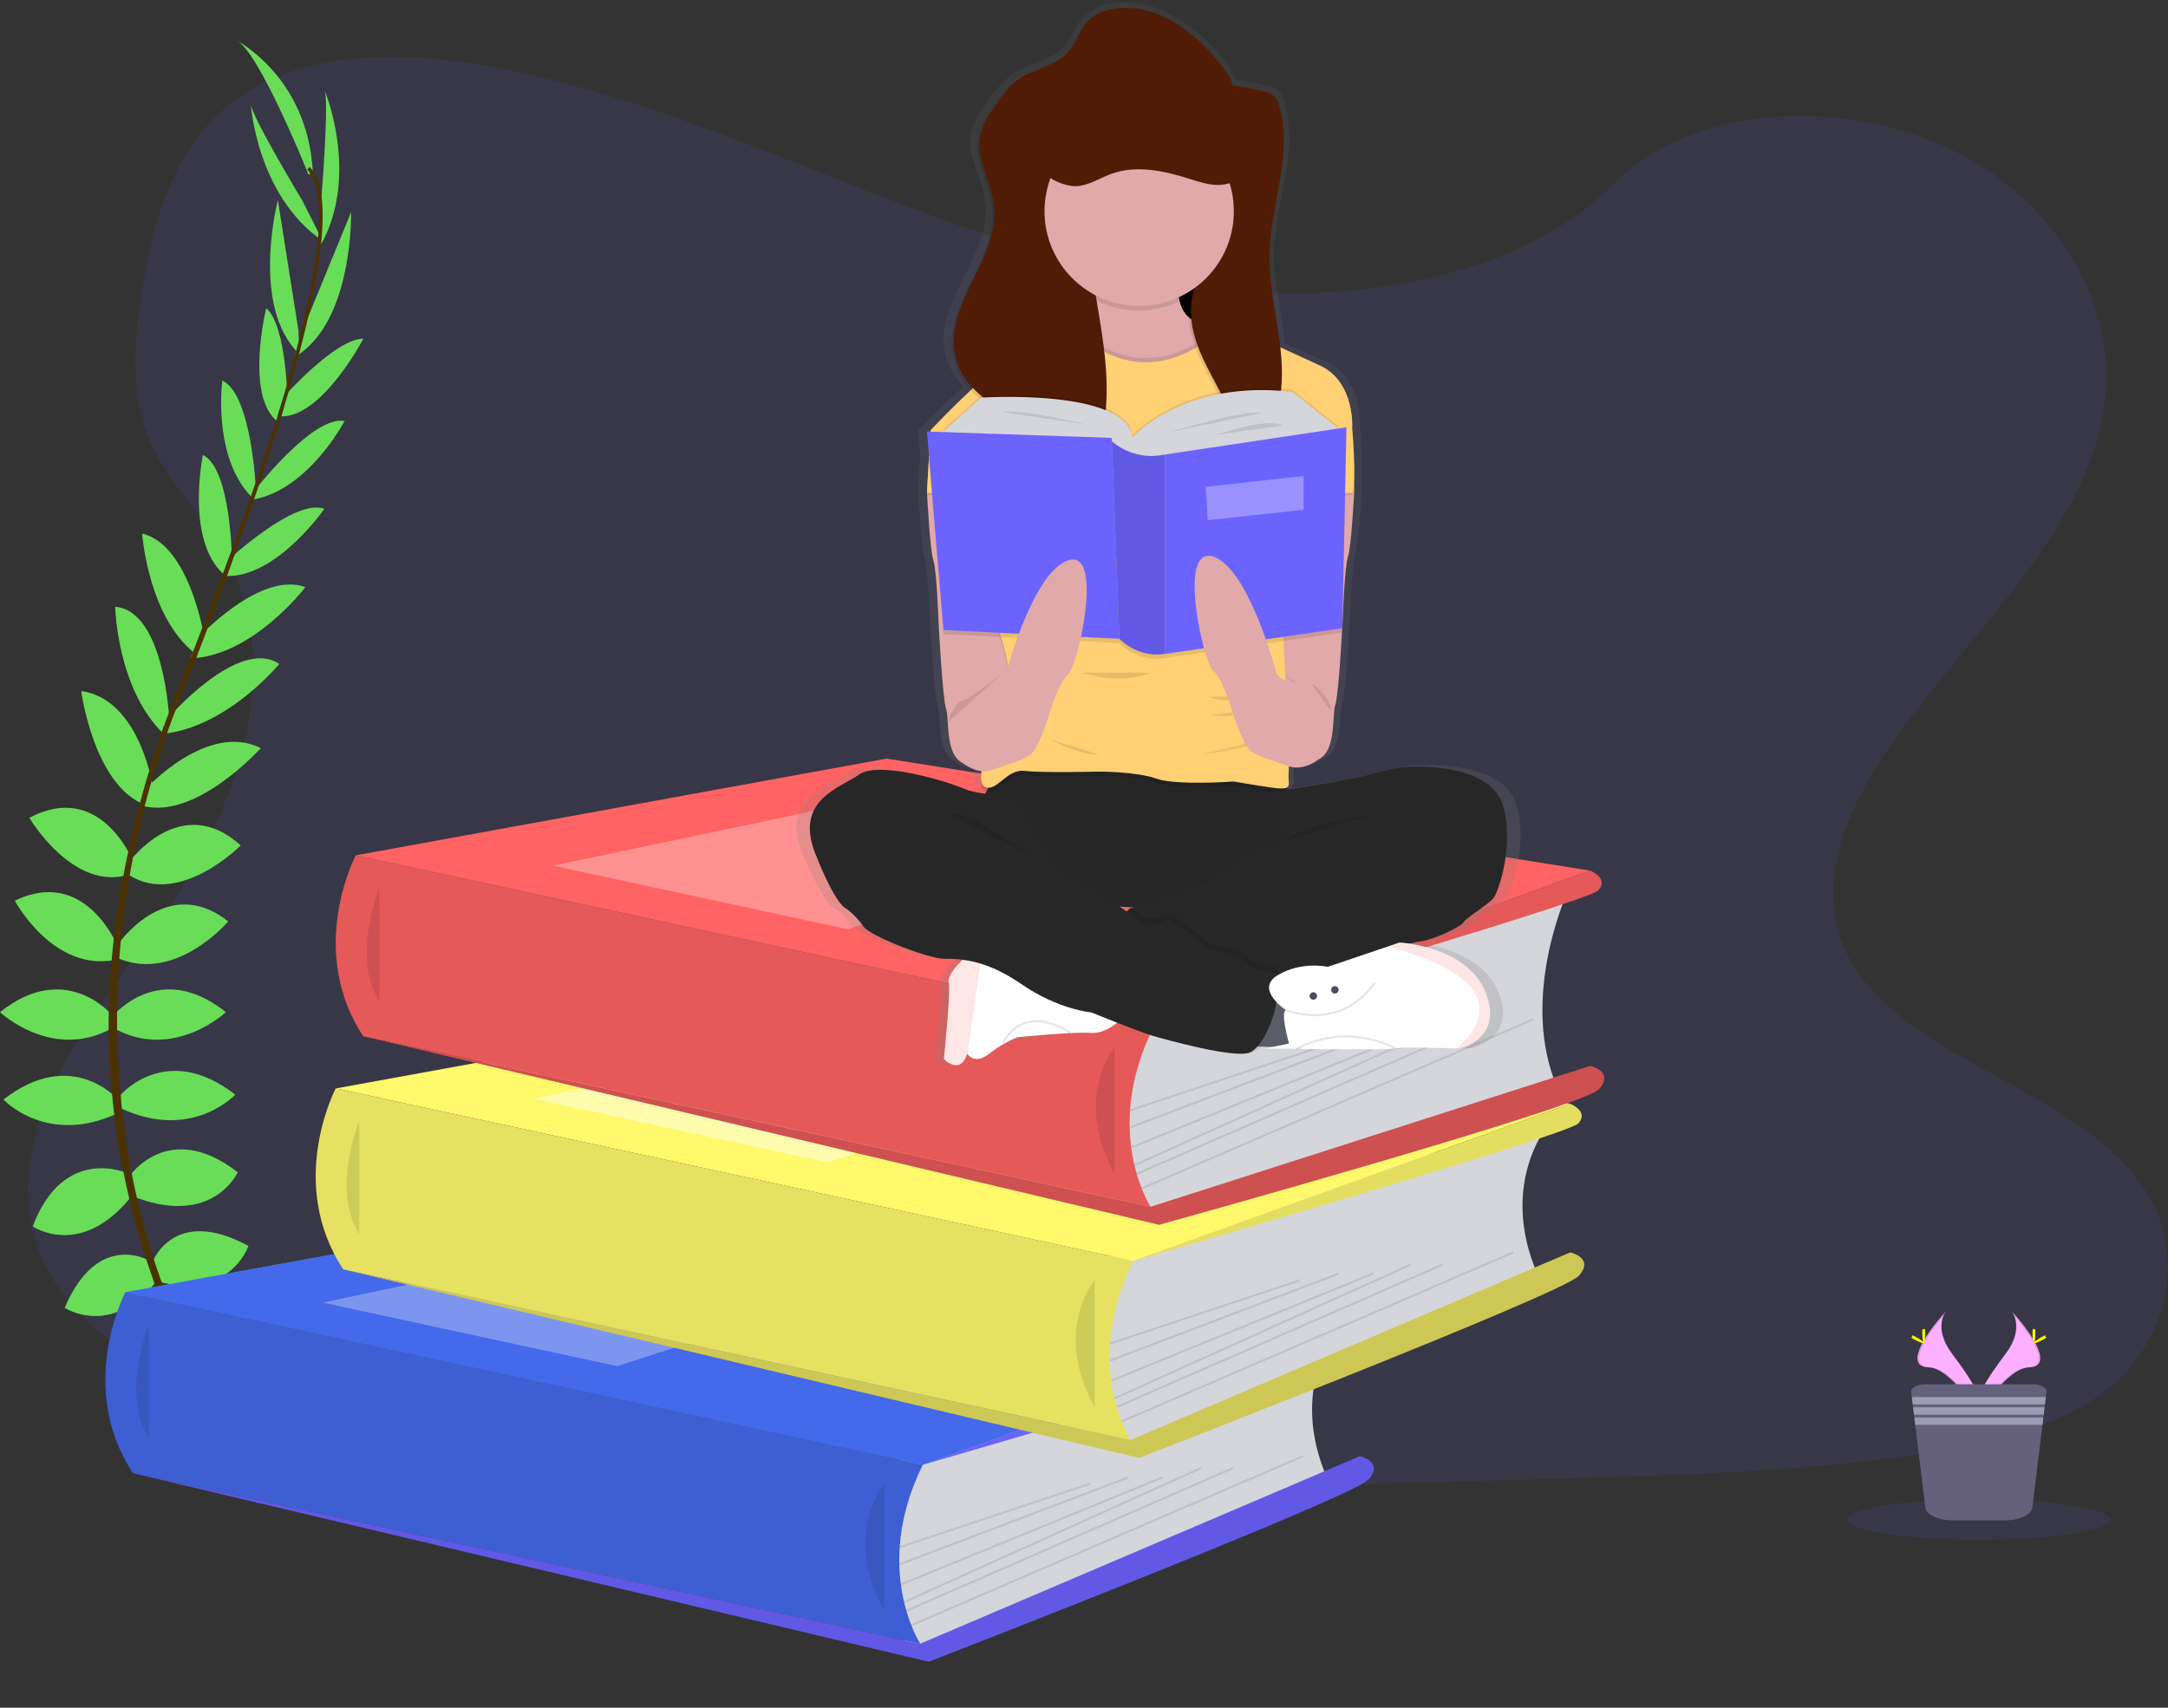 <svg width="1023" height="806" viewBox="0 0 1023 806" fill="none" xmlns="http://www.w3.org/2000/svg">
<rect x="0" y="0" width="1023" height="806" fill="#333333" stroke="none"/>
<g id="undraw_book_lover_mkck 1" clip-path="url(#clip0)">
<path id="background" opacity="0.1" d="M599.86 138.26C535.14 136.01 473.49 115.12 414.63 92.26C355.77 69.4 297.47 44.07 234.3 31.96C193.67 24.17 147.2 23.07 114.47 44.85C82.96 65.85 72.78 102 67.31 135.58C63.19 160.84 60.77 187.42 72.06 211.07C79.89 227.49 93.8 241.29 103.41 257.07C136.88 311.79 113.23 379.27 76.96 432.7C59.96 457.77 40.21 481.7 27.09 508.36C13.97 535.02 7.89 565.61 19.37 592.83C30.76 619.83 57.89 640.07 87.27 654.32C146.96 683.27 217.27 691.55 285.88 696.24C437.71 706.63 590.34 702.13 742.57 697.63C798.91 695.96 855.49 694.27 910.91 685.56C941.69 680.72 973.46 673.05 995.81 654.51C1024.17 630.98 1031.2 591.13 1012.2 561.63C980.31 512.14 892.2 499.85 869.88 446.73C857.62 417.5 870.22 384.94 888.04 357.82C926.28 299.66 990.37 248.63 993.75 182.15C996.07 136.48 965.25 90.76 917.61 69.15C867.68 46.42 798.42 49.3 761.6 86.79C723.66 125.42 657 140.24 599.86 138.26Z" fill="#6C63FF"/>
<g id="plant">
<g id="leafRight">
<path id="Vector" d="M71.86 595.88C71.86 595.88 81.66 568.72 117.22 588.04C117.22 588.04 109.1 612.96 75.5 605.12L71.86 595.88Z" fill="#69DD57"/>
<path id="Vector_2" d="M60.94 555.28C60.94 555.28 79.42 527.84 112.18 553.28C112.18 553.28 100.7 579.04 63.74 565.04L60.94 555.28Z" fill="#69DD57"/>
<path id="Vector_3" d="M57.02 516.64C57.02 516.64 78.58 491.43 111.02 516.64C111.02 516.64 90.58 538.76 57.02 523.08V516.64Z" fill="#69DD57"/>
<path id="Vector_4" d="M53.66 479.11C53.66 479.11 75.5 452.79 106.58 477.71C106.58 477.71 81.94 500.95 53.66 485.27V479.11Z" fill="#69DD57"/>
<path id="Vector_5" d="M55.62 445.79C55.62 445.79 78.62 411.91 107.7 434.87C107.7 434.87 83.06 463.99 55.62 452.23V445.79Z" fill="#69DD57"/>
<path id="Vector_6" d="M60.94 406.87C60.94 406.87 85.3 373.27 113.58 399.03C113.58 399.03 84.74 428.15 60.94 413.03V406.87Z" fill="#69DD57"/>
<path id="Vector_7" d="M69.06 372.08C69.06 372.08 97.9 340.5 123.06 353.08C123.06 353.08 93.01 386.62 67.8 380.46L69.06 372.08Z" fill="#69DD57"/>
<path id="Vector_8" d="M79.14 339.1C79.14 339.1 112.42 300.42 131.78 313.34C131.78 313.34 107.26 343.34 76.78 346.34L79.14 339.1Z" fill="#69DD57"/>
<path id="Vector_9" d="M93.69 300.85C93.69 300.85 122.82 269.27 144.1 277.11C144.1 277.11 119.18 309.87 89.78 310.71L93.69 300.85Z" fill="#69DD57"/>
<path id="Vector_10" d="M106.86 265.07C106.86 265.07 139.06 234.83 153.06 240.15C153.06 240.15 129.82 273.75 105.46 271.79L106.86 265.07Z" fill="#69DD57"/>
<path id="Vector_11" d="M119.74 232.03C119.74 232.03 147.46 195.9 162.59 198.7C162.59 198.7 145.78 230.91 119.74 235.7V232.03Z" fill="#69DD57"/>
<path id="Vector_12" d="M133.72 187.48C133.72 187.48 158.22 159.79 171.46 159.85C171.46 159.85 152.12 196.85 132.71 196.51L133.72 187.48Z" fill="#69DD57"/>
<path id="Vector_13" d="M142 157.82L165.67 100.14C165.67 100.14 166.85 152.28 138.99 168.52L142 157.82Z" fill="#69DD57"/>
<path id="Vector_14" d="M151.61 94.21C151.61 94.21 155.53 46.04 153.01 42.12C153.01 42.12 169.93 82.17 151.45 115.49L151.61 94.21Z" fill="#69DD57"/>
</g>
<g id="leafLeft">
<path id="Vector_15" d="M70.94 595.24C70.94 595.24 46.4 580.03 30.51 617.24C30.51 617.24 52.35 631.74 73.83 604.73L70.94 595.24Z" fill="#69DD57"/>
<path id="Vector_16" d="M60.15 553.73C60.15 553.73 30.05 540 15.45 578.85C15.45 578.85 38.7 594.85 62.89 563.55L60.15 553.73Z" fill="#69DD57"/>
<path id="Vector_17" d="M55.62 518.95C55.62 518.95 34.06 493.74 1.62 518.95C1.62 518.95 22.06 541.07 55.62 525.39V518.95Z" fill="#69DD57"/>
<path id="Vector_18" d="M52.92 479.11C52.92 479.11 31.08 452.79 0 477.71C0 477.71 24.64 500.95 52.92 485.27V479.11Z" fill="#69DD57"/>
<path id="Vector_19" d="M55.62 446.75C55.62 446.75 40.3 408.8 7 425.12C7 425.12 25 458.77 54.26 453.05L55.62 446.75Z" fill="#69DD57"/>
<path id="Vector_20" d="M62.87 406.68C62.87 406.68 47.64 368.07 13.87 385.97C13.87 385.97 34.55 421.36 61.37 412.64L62.87 406.68Z" fill="#69DD57"/>
<path id="Vector_21" d="M72.31 372.27C72.31 372.27 66.31 329.94 38.31 326.15C38.31 326.15 44.25 370.79 68.54 379.9L72.31 372.27Z" fill="#69DD57"/>
<path id="Vector_22" d="M79.85 339.18C79.85 339.18 77.51 288.18 54.36 286.4C54.36 286.4 55.14 325.11 77.24 346.4L79.85 339.18Z" fill="#69DD57"/>
<path id="Vector_23" d="M96.09 299.42C96.09 299.42 89.19 257.01 67.09 251.83C67.09 251.83 69.83 292.9 93.9 309.83L96.09 299.42Z" fill="#69DD57"/>
<path id="Vector_24" d="M109.48 265.42C109.48 265.42 109.25 221.24 95.75 214.75C95.75 214.75 87.38 254.75 105.57 271.06L109.48 265.42Z" fill="#69DD57"/>
<path id="Vector_25" d="M120.77 231.53C120.77 231.53 118.88 186.04 104.9 179.63C104.9 179.63 100.12 215.63 118.68 234.51L120.77 231.53Z" fill="#69DD57"/>
<path id="Vector_26" d="M135.67 191.11C135.67 191.11 135.59 154.11 125.61 145.43C125.61 145.43 115.69 185.96 130.46 198.55L135.67 191.11Z" fill="#69DD57"/>
<path id="Vector_27" d="M140.83 156L131.12 94.42C131.12 94.42 117.93 144.88 141.29 167.12L140.83 156Z" fill="#69DD57"/>
<path id="Vector_28" d="M142.72 94.79C142.72 94.79 117.8 53.39 118.31 48.79C118.31 48.79 120.96 92.18 152.31 113.79L142.72 94.79Z" fill="#69DD57"/>
<path id="Vector_29" d="M145.64 82.56C145.64 82.56 122.12 23.76 111.48 19C111.48 19 145.08 36.08 147.6 80.88L145.64 82.56Z" fill="#69DD57"/>
</g>
<g id="stem">
<path id="Vector_30" d="M132.59 196.86L130.98 196.37C150.83 131.64 155.78 90.37 144.93 80.02L146.08 78.8C157.59 89.72 152.92 130.54 132.59 196.86Z" fill="#4B3201"/>
<path id="Vector_31" d="M77.93 348.42L75.55 347.57C77.66 341.64 79.93 335.62 82.31 329.69C103.03 278.05 120.67 230.01 131.98 193.13L134.05 192.13C122.72 229.08 105.39 278.96 84.65 330.67C82.28 336.49 80.02 342.48 77.93 348.42Z" fill="#4B3201"/>
<path id="Vector_32" d="M128.01 704.7C127.69 704.35 95.52 668.12 73.09 606.27C59.947 570.059 52.633 531.993 51.42 493.49C49.88 445.36 59.98 391.62 77.28 342.8L79.16 345C40.32 454.57 55.75 548.46 76.22 605C98.41 666.29 130.22 702.12 130.53 702.48L128.01 704.7Z" fill="#4B3201"/>
</g>
</g>
<g id="book1">
<path id="Vector_33" d="M630.73 627.78C630.73 627.78 608.06 655.45 626.06 697.28L445.06 775.78L427.69 779.42L419.69 744.42L425.04 700.25V676.11L630.73 627.78Z" fill="#D5D6DB"/>
<path id="Vector_34" d="M59.16 609.9L309.68 564.23L641.63 617.11L435.45 691.34L59.16 609.9Z" fill="#2AC4BA"/>
<path id="Vector_35" d="M59.16 609.9L309.68 564.23L641.63 617.11L435.45 691.34L59.16 609.9Z" fill="#4469EA"/>
<path id="Vector_36" d="M59.16 609.89C59.16 609.89 35.73 654.28 62.73 695.28L434.23 775.78C434.23 775.78 411.17 740.42 435.42 691.34L59.16 609.89Z" fill="#4469EA"/>
<path id="Vector_37" opacity="0.1" d="M59.16 609.89C59.16 609.89 35.73 654.28 62.73 695.28L434.23 775.78C434.23 775.78 411.17 740.42 435.42 691.34L59.16 609.89Z" fill="black"/>
<path id="Vector_38" opacity="0.1" d="M70.23 625.28C70.23 625.28 56.84 657.76 70.23 678.78V625.28Z" fill="black"/>
<path id="Vector_39" d="M434.23 775.78L641.63 687.28C641.63 687.28 653.23 689.78 645.73 698.28C638.23 706.78 438.23 784.28 438.23 784.28L62.73 695.28L434.23 775.78Z" fill="#6C63FF"/>
<path id="Vector_40" opacity="0.1" d="M434.23 775.78L641.63 687.28C641.63 687.28 653.23 689.78 645.73 698.28C638.23 706.78 438.23 784.28 438.23 784.28L62.73 695.28L434.23 775.78Z" fill="black"/>
<path id="Vector_41" opacity="0.1" d="M417.23 700.28C417.23 700.28 397.23 724.28 417.23 760.28V700.28Z" fill="black"/>
<path id="Vector_42" opacity="0.1" d="M514.057 699.874L424.348 729.803L424.665 730.752L514.374 700.823L514.057 699.874Z" fill="black"/>
<path id="Vector_43" opacity="0.1" d="M532.026 696.896L424.32 737.853L424.675 738.787L532.381 697.831L532.026 696.896Z" fill="black"/>
<path id="Vector_44" opacity="0.1" d="M548.527 696.752L424.921 747.346L425.3 748.272L548.906 697.678L548.527 696.752Z" fill="black"/>
<path id="Vector_45" opacity="0.1" d="M566.472 692.42L426.364 755.71L426.775 756.622L566.883 693.331L566.472 692.42Z" fill="black"/>
<path id="Vector_46" opacity="0.1" d="M581.547 692.441L427.473 759.786L427.873 760.702L581.948 693.357L581.547 692.441Z" fill="black"/>
<path id="Vector_47" opacity="0.1" d="M614.522 686.841L429.796 766.626L430.193 767.544L614.919 687.759L614.522 686.841Z" fill="black"/>
<path id="Vector_48" opacity="0.3" d="M152.23 614.78L328.23 577.78L435.45 598.28L291.23 644.78L152.23 614.78Z" fill="white"/>
<path id="Vector_49" d="M641.63 617.11C641.63 617.11 650.73 620.78 645.39 626.45C640.05 632.12 435.42 691.34 435.42 691.34L641.63 617.11Z" fill="#6C63FF"/>
</g>
<g id="book2">
<path id="Vector_50" d="M730.02 531.6C730.02 531.6 707.36 559.26 725.36 601.1L544.36 679.6L526.99 683.26L518.99 648.26L524.42 604.1V579.93L730.02 531.6Z" fill="#D5D6DB"/>
<path id="Vector_51" d="M158.46 513.71L408.97 468.05L740.93 520.93L534.75 595.16L158.46 513.71Z" fill="#FFF96B"/>
<path id="Vector_52" d="M158.42 513.71C158.42 513.71 134.98 558.1 161.98 599.1L533.48 679.6C533.48 679.6 510.43 644.21 534.71 595.15L158.42 513.71Z" fill="#FFF96B"/>
<path id="Vector_53" opacity="0.1" d="M158.42 513.71C158.42 513.71 134.98 558.1 161.98 599.1L533.48 679.6C533.48 679.6 510.43 644.21 534.71 595.15L417.23 569.72L158.42 513.71Z" fill="black"/>
<path id="Vector_54" opacity="0.1" d="M169.52 529.1C169.52 529.1 156.14 561.57 169.52 582.6V529.1Z" fill="black"/>
<path id="Vector_55" d="M533.52 679.6L740.93 591.1C740.93 591.1 752.52 593.6 745.02 602.1C737.52 610.6 537.52 688.1 537.52 688.1L162.02 599.1L533.52 679.6Z" fill="#E3DE5F"/>
<path id="Vector_56" opacity="0.1" d="M533.52 679.6L740.93 591.1C740.93 591.1 752.52 593.6 745.02 602.1C737.52 610.6 537.52 688.1 537.52 688.1L162.02 599.1L533.52 679.6Z" fill="black"/>
<path id="Vector_57" opacity="0.1" d="M516.52 604.1C516.52 604.1 496.52 628.1 516.52 664.1V604.1Z" fill="black"/>
<path id="Vector_58" opacity="0.1" d="M613.355 603.705L523.646 633.634L523.962 634.583L613.671 604.653L613.355 603.705Z" fill="black"/>
<path id="Vector_59" opacity="0.1" d="M631.336 600.722L523.63 641.678L523.986 642.613L631.691 601.657L631.336 600.722Z" fill="black"/>
<path id="Vector_60" opacity="0.1" d="M647.823 600.565L524.217 651.158L524.595 652.084L648.202 601.49L647.823 600.565Z" fill="black"/>
<path id="Vector_61" opacity="0.1" d="M665.779 596.234L525.671 659.525L526.083 660.436L666.191 597.145L665.779 596.234Z" fill="black"/>
<path id="Vector_62" opacity="0.1" d="M680.84 596.242L526.766 663.587L527.166 664.504L681.241 597.158L680.84 596.242Z" fill="black"/>
<path id="Vector_63" opacity="0.1" d="M713.823 590.642L529.097 670.427L529.493 671.345L714.219 591.56L713.823 590.642Z" fill="black"/>
<path id="Vector_64" opacity="0.45" d="M251.53 518.6L427.53 481.6L534.75 502.1L390.53 548.6L251.53 518.6Z" fill="white"/>
<path id="Vector_65" d="M740.93 520.93C740.93 520.93 750.02 524.6 744.69 530.26C739.36 535.92 534.75 595.15 534.75 595.15L740.93 520.93Z" fill="#E3DE5F"/>
</g>
<g id="book3">
<path id="Vector_66" d="M739.42 421.57C739.42 421.57 716.75 471.24 734.75 513.07L553.75 569.57L536.42 573.24L528.42 538.24L533.77 494.07V469.9L739.42 421.57Z" fill="#D5D6DB"/>
<path id="Vector_67" d="M167.89 403.69L418.41 358.02L750.37 410.9L544.18 485.13L167.89 403.69Z" fill="#FF6363"/>
<path id="Vector_68" d="M167.89 403.68C167.89 403.68 144.42 448.07 171.42 489.07L542.92 569.57C542.92 569.57 519.86 534.18 544.14 485.13L167.89 403.68Z" fill="#FF6363"/>
<path id="Vector_69" opacity="0.1" d="M167.89 403.68C167.89 403.68 144.42 448.07 171.42 489.07L542.92 569.57C542.92 569.57 519.86 534.18 544.14 485.13L167.89 403.68Z" fill="black"/>
<path id="Vector_70" opacity="0.1" d="M178.96 419.07C178.96 419.07 165.57 451.55 178.96 472.57V419.07Z" fill="black"/>
<path id="Vector_71" d="M542.96 569.57L750.36 503.07C750.36 503.07 761.96 505.57 754.46 514.07C746.96 522.57 546.96 578.07 546.96 578.07L171.46 489.07L542.96 569.57Z" fill="#E65959"/>
<path id="Vector_72" opacity="0.1" d="M542.96 569.57L750.36 503.07C750.36 503.07 761.96 505.57 754.46 514.07C746.96 522.57 546.96 578.07 546.96 578.07L171.46 489.07L542.96 569.57Z" fill="black"/>
<path id="Vector_73" opacity="0.1" d="M525.96 494.07C525.96 494.07 505.96 518.07 525.96 554.07V494.07Z" fill="black"/>
<path id="Vector_74" opacity="0.1" d="M622.798 493.673L533.089 523.602L533.405 524.551L623.114 494.621L622.798 493.673Z" fill="black"/>
<path id="Vector_75" opacity="0.1" d="M640.772 490.695L533.066 531.651L533.422 532.586L641.127 491.63L640.772 490.695Z" fill="black"/>
<path id="Vector_76" opacity="0.1" d="M657.25 490.542L533.643 541.136L534.022 542.062L657.628 491.468L657.25 490.542Z" fill="black"/>
<path id="Vector_77" opacity="0.1" d="M675.22 486.203L535.112 549.494L535.523 550.405L675.631 487.114L675.22 486.203Z" fill="black"/>
<path id="Vector_78" opacity="0.1" d="M690.286 486.221L536.211 553.566L536.612 554.482L690.687 487.137L690.286 486.221Z" fill="black"/>
<path id="Vector_79" opacity="0.1" d="M723.266 480.627L538.539 560.412L538.936 561.33L723.662 481.545L723.266 480.627Z" fill="black"/>
<path id="Vector_80" opacity="0.3" d="M260.96 408.57L436.96 371.57L544.18 392.07L399.96 438.57L260.96 408.57Z" fill="white"/>
<path id="Vector_81" d="M750.36 410.9C750.36 410.9 759.46 414.57 754.12 420.24C748.78 425.91 544.18 485.13 544.18 485.13L750.36 410.9Z" fill="#E55959"/>
</g>
<g id="person">
<path id="Vector_82" d="M714.96 378.13C708.42 360.36 672.42 358.69 656.8 363.22C645.7 366.45 622.3 370.09 609.8 371.92L608.99 371.15C610.61 370.67 610.65 369.49 610.45 367.74C610.334 365.434 610.367 363.122 610.55 360.82C618.21 363.2 625.03 357.57 625.03 357.57C634.03 353.57 631.61 336.45 633.33 331.77C634.62 328.27 636.01 307.65 636.63 297.37H636.76L636.83 293.92C636.92 292.43 636.96 291.56 636.96 291.56C636.96 291.56 637.84 266.42 639.56 261.33C641.16 256.65 642.46 233.07 642.66 229.33C642.66 229.01 642.66 228.84 642.66 228.84L642.53 226.66C642.62 225.07 642.66 223.3 642.65 221.44C642.65 212.89 641.76 202.12 641.65 200.38C641.65 200.13 641.65 199.83 641.65 199.47C641.72 195.82 641.26 177.54 625.71 170.63C619.98 168.07 613.09 165.02 606.42 162.05C604.7 147.2 600.77 132.43 601.11 117.47C601.11 115.22 601.31 112.97 601.53 110.73C601.53 111.38 601.46 112.04 601.45 112.73C601.45 114.18 601.45 115.64 601.45 117.09C602.04 98.38 609.11 79.57 608.45 61.26C608.39 63.05 608.26 64.85 608.09 66.65C608.435 60.457 607.787 54.248 606.17 48.26C605.57 46.15 604.76 43.97 603.03 42.56C601.395 41.425 599.519 40.682 597.55 40.39C592.818 39.179 588.011 38.284 583.16 37.71C582.423 35.454 581.329 33.33 579.92 31.42C569.78 17.5 554.76 4.42 537 1.42C528.09 -0.08 517.84 1.17 511.78 7.54C511.147 8.1 510.552 8.701 510 9.34C506.74 13.23 505.34 18.34 502 22.22C501.78 22.48 501.53 22.72 501.29 22.97C494.75 28.82 484.56 30.04 477.29 35.29C476.009 36.233 474.808 37.279 473.7 38.42C470.771 41.323 468.144 44.516 465.86 47.95C462.59 52.55 459.23 57.34 458.19 62.83C456.1 73.83 463.59 84.26 464.98 95.33C468.08 120.1 440.67 142.08 445.86 166.52C447.245 172.524 450.303 178.013 454.68 182.35C443.99 192.03 434.89 201.42 434.89 201.42V201.98H433.2L433.37 203.98H433.2L434.13 214.83L433.2 230.63C433.2 230.63 433.2 230.8 433.2 231.12V231.2V231.63C433.2 231.63 433.2 231.8 433.2 232.12H433.26C433.57 237.91 434.8 258.73 436.26 263.12C437.98 268.21 438.85 293.35 438.85 293.35C438.85 293.35 440.75 328.88 442.49 333.58C444.23 338.28 441.76 355.35 450.79 359.38C453.432 361.406 456.559 362.703 459.86 363.14C459.4 366.88 459.69 369.59 461.18 370.44C461.818 370.815 462.54 371.022 463.28 371.04C462.667 371.949 462.122 372.901 461.65 373.89C458.066 373.516 454.544 372.686 451.17 371.42C441.47 367.42 409.28 358.42 399.93 364.75C390.58 371.08 368.08 376.82 378.47 402.3C388.86 427.78 393.7 428.42 393.7 428.42C396.898 430.742 399.704 433.561 402.01 436.77C405.13 441.46 434.2 452.19 441.47 452.19C444.56 452.142 447.65 452.296 450.72 452.65C450.72 452.65 442.83 459.57 443.88 463.59C444.93 467.61 441.48 499.79 441.48 499.79C441.48 499.79 449.48 507.85 452.9 497.28L453.02 497.44C453.66 498.31 457.12 502.24 463.63 497.28C466.294 495.259 469.124 493.466 472.09 491.92L503.61 487.46C506.896 487.255 510.191 487.231 513.48 487.39C518.48 487.8 523.39 484.84 526.48 482.55C533.01 485.03 540.35 487.74 543.84 488.73C550.92 490.73 583.46 499.46 591.07 496.73C592.652 496.101 594.058 495.099 595.17 493.81L602.43 494.04L599.03 494.72C599.03 494.72 605.65 494.83 614.65 494.95L614.27 495.17L625.56 495.07C642.08 495.22 660.64 495.27 663.08 494.72C666.9 493.87 686.75 494.47 692.6 494.72H694.23C694.23 494.72 716.04 490.37 707.04 468.24C700.12 451.24 678.85 446.3 669.41 444.94C672.07 444.41 674.36 444 675.88 443.76C682.47 442.76 695.27 436.76 696.31 434.71C697.35 432.66 708.08 426.71 710.85 423.32C713.62 419.93 721.53 395.9 714.96 378.13ZM534.31 427.86L533.24 428.21L532.52 428.45L531.14 429.81C530.04 429.07 528.86 428.29 527.63 427.49C529.8 427.62 532.03 427.75 534.31 427.86Z" fill="url(#paint0_linear)"/>
<path id="Vector_83" d="M598.07 322.42C598.07 322.42 613.37 362.42 622.07 358.42C630.77 354.42 628.41 337.42 630.07 332.76C631.73 328.1 633.57 292.76 633.57 292.76C633.57 292.76 634.41 267.76 636.07 262.7C637.61 258.05 638.86 234.6 639.07 230.91C639.07 230.59 639.07 230.42 639.07 230.42L637.42 201.42L628.08 199.09L606.42 207.09L603.42 224.22L602.25 230.91L601.75 233.76L598.07 322.42Z" fill="#E1A9A9"/>
<path id="Vector_84" opacity="0.1" d="M603.11 315.72C603.11 315.72 617.71 327.67 622.11 328.72C626.51 329.77 629.21 339.09 629.21 339.09" fill="black"/>
<path id="Vector_85" d="M478.42 324.17C478.42 324.17 463.12 364.17 454.42 360.17C445.72 356.17 448.08 339.17 446.42 334.51C444.76 329.85 442.92 294.51 442.92 294.51C442.92 294.51 442.08 269.51 440.42 264.45C438.88 259.8 437.63 236.35 437.42 232.66C437.42 232.34 437.42 232.17 437.42 232.17L439.08 203.17L448.42 200.84L470.08 208.84L473.08 225.97L474.25 232.66L474.75 235.51L478.42 324.17Z" fill="#E1A9A9"/>
<path id="hairLeft" d="M578.05 110.11H543.9V163.34H578.05V110.11Z" fill="black"/>
<path id="Vector_86" d="M472.42 364.01C472.42 364.01 460.75 376.84 465.08 379.17C469.41 381.5 497.42 425.17 497.42 425.17C497.42 425.17 589.42 436.5 606.77 419.5C624.12 402.5 623.77 372.13 623.77 372.13C623.77 372.13 609.83 375.13 608.31 373.5C606.79 371.87 598.44 364.01 598.44 364.01C598.44 364.01 480.42 356.85 472.42 364.01Z" fill="#272727"/>
<path id="Vector_87" opacity="0.02" d="M472.42 364.01C472.42 364.01 460.75 376.84 465.08 379.17C469.41 381.5 497.42 425.17 497.42 425.17C497.42 425.17 589.42 436.5 606.77 419.5C624.12 402.5 623.77 372.13 623.77 372.13C623.77 372.13 609.83 375.13 608.31 373.5C606.79 371.87 598.44 364.01 598.44 364.01C598.44 364.01 480.42 356.85 472.42 364.01Z" fill="black"/>
<path id="Vector_88" d="M638.04 201.84L608.04 225.84L598.97 226.5L595.64 226.74L539.71 230.84L481.71 226.6L473.08 225.97L462.08 225.17L439.08 203.17C439.08 203.17 455.36 185.73 469.62 173.96C475.24 169.31 480.55 165.55 484.42 164.07L485.08 163.84C487.514 162.891 489.687 161.376 491.42 159.42C502.68 147.81 513.09 119.16 513.09 119.16C513.09 119.16 562.76 93.5 556.76 127.16C550.76 160.82 579.09 152.5 579.09 152.5L588.43 156.76L592.12 158.45L601.53 162.76L622.76 172.5C639.42 180.17 638.04 201.84 638.04 201.84Z" fill="#E1A9A9"/>
<path id="Vector_89" opacity="0.1" d="M537.38 146.57C562.051 146.57 582.05 126.571 582.05 101.9C582.05 77.23 562.051 57.23 537.38 57.23C512.709 57.23 492.71 77.23 492.71 101.9C492.71 126.571 512.709 146.57 537.38 146.57Z" fill="black"/>
<path id="Vector_90" opacity="0.1" d="M638.11 233.66H437.42C437.42 233.34 437.42 233.17 437.42 233.17L439.08 204.17C439.08 204.17 455.36 186.73 469.62 174.96L595.62 169.96L601.48 163.78L622.71 173.52C639.38 181.18 638.04 202.85 638.04 202.85C638.04 202.85 640.32 227.96 638.11 233.66Z" fill="black"/>
<path id="Vector_91" d="M638.11 232.66H437.42C437.42 232.34 437.42 232.17 437.42 232.17L439.08 203.17C439.08 203.17 455.36 185.73 469.62 173.96L595.62 168.96L601.48 162.78L622.71 172.52C639.38 180.18 638.04 201.85 638.04 201.85C638.04 201.85 640.32 226.96 638.11 232.66Z" fill="#FFD074"/>
<path id="Vector_92" opacity="0.1" d="M505.21 151.34C505.21 151.34 536.87 191.68 579.04 150.51C621.21 109.34 583.71 242.34 583.71 242.34L492.71 253.14L505.21 151.34Z" fill="black"/>
<path id="Vector_93" d="M505.21 153.34C505.21 153.34 536.87 193.68 579.04 152.51C621.21 111.34 583.71 244.34 583.71 244.34L492.71 255.14L505.21 153.34Z" fill="#FFD074"/>
<path id="Vector_94" opacity="0.1" d="M592.07 160.42L595.42 211.51L599.01 228.51L601.75 241.51C601.75 241.51 608.75 341.51 606.75 346.51C604.75 351.51 607.75 355.51 608.17 358.17C608.59 360.83 607.75 367.51 608.08 370.51C608.41 373.51 608.08 374.84 600.42 373.77C592.76 372.7 582.08 370.84 582.08 370.84C582.08 370.84 555.08 372.84 545.75 369.51C536.42 366.18 518.75 366.17 518.75 366.17C518.75 366.17 492.08 366.84 483.42 365.84C474.76 364.84 470.08 376.51 464.42 373.17C458.76 369.83 471.08 337.51 475.08 328.17C479.08 318.83 469.75 295.17 469.75 295.17L481.75 228.6L484.42 213.51V166.07L485.08 165.84C487.514 164.891 489.687 163.376 491.42 161.42L494.42 209.16L588.42 212.5V158.77" fill="black"/>
<path id="Vector_95" d="M592.07 158.42L595.42 209.51L599.01 226.51L601.75 239.51C601.75 239.51 608.75 339.51 606.75 344.51C604.75 349.51 607.75 353.51 608.17 356.17C608.59 358.83 607.75 365.51 608.08 368.51C608.41 371.51 608.08 372.84 600.42 371.77C592.76 370.7 582.08 368.84 582.08 368.84C582.08 368.84 555.08 370.84 545.75 367.51C536.42 364.18 518.75 364.17 518.75 364.17C518.75 364.17 492.08 364.84 483.42 363.84C474.76 362.84 470.08 374.51 464.42 371.17C458.76 367.83 471.08 335.51 475.08 326.17C479.08 316.83 469.75 293.17 469.75 293.17L481.75 226.6L484.42 211.51V164.07L485.08 163.84C487.514 162.891 489.687 161.376 491.42 159.42L494.42 207.16L588.42 210.5V156.77" fill="#FFD074"/>
<path id="Vector_96" opacity="0.1" d="M602.88 51.8C602.31 49.71 601.52 47.54 599.88 46.14C598.314 45.016 596.505 44.276 594.6 43.98C590.039 42.781 585.401 41.892 580.72 41.32C580.051 39.1 579.039 36.998 577.72 35.09C567.92 21.25 553.42 8.2 536.36 5.25C527.43 3.7 517.08 5.09 511.36 12.13C508.22 16 506.87 21.13 503.7 24.93C497.59 32.31 486.56 33.22 478.86 38.93C474.75 41.93 471.77 46.28 468.86 50.5C465.71 55.07 462.47 59.83 461.47 65.29C459.47 76.2 466.68 86.6 468.01 97.61C471.01 122.24 444.61 144.09 449.6 168.39C452.51 182.56 465.6 192.54 479.14 197.6C483.91 199.39 489.36 201.17 491.59 205.75C492.59 207.75 492.76 210.06 493.7 212.08C496.86 218.82 507.25 219.08 512.83 214.17C518.41 209.26 520.17 201.32 520.83 193.91C523.51 161.55 510.55 129.58 512.06 97.14C512.51 87.33 515.27 76.2 524.06 71.76C535.89 65.76 550.12 75.76 563.14 73.85C569.301 88.841 570.609 105.387 566.88 121.16C564.81 129.79 561.23 138.16 560.97 147.06C560.58 160.61 567.89 172.99 574.21 184.97C575.566 187.21 576.473 189.693 576.88 192.28C576.98 194.905 576.491 197.519 575.45 199.93C571.88 209.54 565.72 218.46 565.02 228.69C564.815 229.884 565.084 231.111 565.77 232.11C566.475 232.777 567.384 233.186 568.35 233.27C579.15 235.12 588.49 225.55 593.76 215.94C599.636 205.326 603.059 193.531 603.78 181.42C604.87 161.06 597.57 141.03 598.02 120.65C598.54 97.48 609.01 74.15 602.88 51.8Z" fill="black"/>
<path id="hairBig" d="M603.88 50.8C603.31 48.71 602.52 46.54 600.88 45.14C599.314 44.016 597.505 43.276 595.6 42.98C591.039 41.781 586.401 40.892 581.72 40.32C581.051 38.1 580.039 35.998 578.72 34.09C568.92 20.25 554.42 7.2 537.36 4.25C528.43 2.7 518.08 4.09 512.36 11.13C509.22 15 507.87 20.13 504.7 23.93C498.59 31.31 487.56 32.22 479.86 37.93C475.75 40.93 472.77 45.28 469.86 49.5C466.71 54.07 463.47 58.83 462.47 64.29C460.47 75.2 467.68 85.6 469.01 96.61C472.01 121.24 445.61 143.09 450.6 167.39C453.51 181.56 466.6 191.54 480.14 196.6C484.91 198.39 490.36 200.17 492.59 204.75C493.59 206.75 493.76 209.06 494.7 211.08C497.86 217.82 508.25 218.08 513.83 213.17C519.41 208.26 521.17 200.32 521.83 192.91C524.51 160.55 511.55 128.58 513.06 96.14C513.51 86.33 516.27 75.2 525.06 70.76C536.89 64.76 551.12 74.76 564.14 72.85C570.301 87.841 571.609 104.387 567.88 120.16C565.81 128.79 562.23 137.16 561.97 146.06C561.58 159.61 568.89 171.99 575.21 183.97C576.566 186.21 577.473 188.693 577.88 191.28C577.98 193.905 577.491 196.519 576.45 198.93C572.88 208.54 566.72 217.46 566.02 227.69C565.815 228.884 566.084 230.111 566.77 231.11C567.475 231.777 568.384 232.186 569.35 232.27C580.15 234.12 589.49 224.55 594.76 214.94C600.636 204.326 604.059 192.531 604.78 180.42C605.87 160.06 598.57 140.03 599.02 119.65C599.54 96.48 610.01 73.15 603.88 50.8Z" fill="#511C06"/>
<path id="Vector_97" d="M581.79 493.57L621.46 494.84L615.77 465.42L585.38 468.31L581.79 493.57Z" fill="#5A5D67"/>
<path id="Vector_98" d="M704.71 423.84C702.04 427.17 691.71 433.17 690.71 435.17C689.71 437.17 677.38 443.17 671.04 444.17C664.7 445.17 644.71 449.51 641.04 451.84C638.41 453.52 617.3 458.84 603.43 461.79C599.673 462.679 595.871 463.363 592.04 463.84C586.04 464.17 520.38 441.84 520.38 441.84L533.04 428.84L533.74 428.6C537.32 427.39 553.86 421.8 563.04 419.14C573.38 416.14 585.38 403.81 585.38 403.81C585.38 403.81 603.04 397.81 605.38 397.14C607.72 396.47 599.38 373.81 599.38 373.81C599.38 373.81 637.71 368.49 652.71 363.98C667.71 359.47 702.38 361.14 708.71 378.81C715.04 396.48 707.42 420.51 704.71 423.84Z" fill="#272727"/>
<g id="leftShoe">
<path id="leftShoe1" d="M530.04 480.17C530.04 480.17 522.38 488.17 514.71 487.51C507.04 486.85 480.22 489.51 480.22 489.51C475.36 491.449 470.808 494.087 466.71 497.34C460.44 502.28 457.11 498.34 456.49 497.5L456.38 497.34C453.04 507.85 445.38 499.84 445.38 499.84C445.38 499.84 448.71 467.84 447.69 463.84C446.67 459.84 454.28 452.97 454.28 452.97L463.28 450.68L486.08 444.84L518.75 456.17L530.04 480.17Z" fill="white"/>
<path id="leftShoe2" opacity="0.1" d="M463.24 450.68L456.49 497.5L456.38 497.34C453.04 507.85 445.38 499.84 445.38 499.84C445.38 499.84 448.71 467.84 447.69 463.84C446.67 459.84 454.28 452.97 454.28 452.97L463.24 450.68Z" fill="#FE0000"/>
<path id="Vector_99" opacity="0.1" d="M473.35 492.23C473.35 492.23 482.03 472.65 505.21 487.58" stroke="black" stroke-miterlimit="10"/>
</g>
<path id="Vector_100" opacity="0.1" d="M510.42 317.5C510.42 317.5 528.08 323.5 543.42 317.5H510.42Z" fill="black"/>
<path id="Vector_101" opacity="0.1" d="M570.71 328.84C570.71 328.84 578.04 332.5 583.71 328.84H570.71Z" fill="black"/>
<path id="Vector_102" opacity="0.1" d="M570.71 337.52C570.71 337.52 583.04 339.17 585.38 335.84L570.71 337.52Z" fill="black"/>
<path id="Vector_103" opacity="0.1" d="M566.71 356.17C566.71 356.17 589.87 353.17 595.62 349.17L566.71 356.17Z" fill="black"/>
<path id="Vector_104" opacity="0.1" d="M496.04 349.17C496.04 349.17 509.04 356.5 518.71 356.17L496.04 349.17Z" fill="black"/>
<path id="Vector_105" opacity="0.1" d="M603.42 461.79C599.663 462.679 595.861 463.363 592.03 463.84C586.03 464.17 520.37 441.84 520.37 441.84L533.03 428.84L533.73 428.6C535.73 430.01 537.37 431.22 538.54 432.14C544.05 436.48 549.37 430.81 551.37 430.81C553.37 430.81 570.7 445.14 570.7 445.14C570.7 445.14 586.7 448.81 589.37 452.14C592.04 455.47 601.37 454.81 603.03 457.14C603.53 457.86 603.59 459.63 603.42 461.79Z" fill="black"/>
<path id="Vector_106" d="M480.22 375.17C480.22 375.17 464.04 376.1 454.71 372.17C445.38 368.24 414.38 359.17 405.38 365.54C396.38 371.91 374.71 377.54 384.71 402.88C394.71 428.22 399.38 428.88 399.38 428.88C402.474 431.2 405.175 434.003 407.38 437.18C410.38 441.85 438.38 452.51 445.38 452.51C452.38 452.51 464.71 452.51 482.04 464.51C499.37 476.51 515.04 477.85 515.04 477.85C515.04 477.85 537.04 486.85 543.89 488.85C550.74 490.85 582.04 499.51 589.38 496.85C596.72 494.19 601.38 477.51 601.38 477.51C601.38 477.51 604.71 462.51 603.04 460.18C601.37 457.85 592.04 458.51 589.38 455.18C586.72 451.85 570.71 448.18 570.71 448.18C570.71 448.18 553.42 433.84 551.42 433.84C549.42 433.84 544.1 439.5 538.59 435.17C527.614 427.04 516.082 419.689 504.08 413.17C491.42 406.5 480.22 375.17 480.22 375.17Z" fill="#272727"/>
<path id="Vector_107" opacity="0.1" d="M447.69 384.84C450.571 384.252 453.549 384.336 456.392 385.087C459.235 385.838 461.866 387.235 464.08 389.17C472.08 395.84 499 409.23 499 409.23" fill="black"/>
<path id="Vector_108" opacity="0.1" d="M647.71 384.42C647.71 384.42 612.04 389.82 605.38 397.15L647.71 384.42Z" fill="black"/>
<g id="rightShoe">
<path id="rightShoe1" d="M688.71 494.84H687.14C681.5 494.64 662.39 494.04 658.71 494.84C654.38 495.84 597.04 494.84 597.04 494.84L608.25 492.51C608.25 492.51 604.09 477.93 606.73 476.72C606.73 476.72 591.73 466.84 603.04 460.17C614.35 453.5 626.54 456.31 626.54 456.31L654.93 446.69L660.38 444.84C660.38 444.84 692.38 446.51 701.04 468.51C709.7 490.51 688.71 494.84 688.71 494.84Z" fill="white"/>
<path id="rightShoe2" opacity="0.1" d="M688.71 494.84H687.14C696.45 487.16 717.51 463.78 654.93 446.74L660.38 444.89C660.38 444.89 692.38 446.56 701.04 468.56C709.7 490.56 688.71 494.84 688.71 494.84Z" fill="#FE0000"/>
<path id="Vector_109" d="M629.88 468.92C630.847 468.92 631.63 468.137 631.63 467.17C631.63 466.204 630.847 465.42 629.88 465.42C628.914 465.42 628.13 466.204 628.13 467.17C628.13 468.137 628.914 468.92 629.88 468.92Z" fill="#4B4B5B"/>
<path id="Vector_110" d="M619.71 471.81C620.676 471.81 621.46 471.027 621.46 470.06C621.46 469.094 620.676 468.31 619.71 468.31C618.743 468.31 617.96 469.094 617.96 470.06C617.96 471.027 618.743 471.81 619.71 471.81Z" fill="#4B4B5B"/>
<path id="Vector_111" opacity="0.1" d="M606.73 476.72C606.73 476.72 632.04 487.34 648.73 463.84" stroke="black" stroke-miterlimit="10"/>
<path id="Vector_112" opacity="0.1" d="M611.71 495.28C611.71 495.28 632.38 481.84 658.71 494.84" stroke="black" stroke-miterlimit="10"/>
</g>
<path id="Vector_113" opacity="0.1" d="M445.21 202.67L462.91 186.67C462.91 186.67 531.54 182.17 534.38 205.5C534.38 205.5 558.71 177.84 609.88 184L631.53 201.24L571.69 227.5L513.54 247.67L470.71 228.5L445.21 202.67Z" fill="black"/>
<path id="Vector_114" d="M445.21 203.67L462.91 187.67C462.91 187.67 531.54 183.17 534.38 206.5C534.38 206.5 558.71 178.84 609.88 185L631.53 202.24L571.69 228.5L513.54 248.67L470.71 229.5L445.21 203.67Z" fill="#D5D6DB"/>
<path id="Vector_115" opacity="0.1" d="M437.38 205.67L445.21 299.34L528.21 303.51L524.61 210.24L524.54 208.67L437.38 205.67Z" fill="black"/>
<path id="Vector_116" d="M437.38 203.67L445.21 297.34L528.21 301.51L524.61 208.24L524.54 206.67L437.38 203.67Z" fill="#6C63FF"/>
<path id="Vector_117" opacity="0.1" d="M635.33 203.67L549.71 216.51V310.6L633.38 298.51L635.33 203.67Z" fill="black"/>
<path id="Vector_118" d="M635.33 201.67L549.71 214.51V308.6L633.38 296.51L635.33 201.67Z" fill="#6C63FF"/>
<path id="Vector_119" opacity="0.3" d="M615.14 224.63L568.89 229.77L569.9 245.53L615.11 240.59L615.14 224.63Z" fill="white"/>
<path id="Vector_120" d="M449.71 347.5L454.42 360.17C454.42 360.17 461.42 366.17 469.08 363.17C476.74 360.17 483.42 358.68 486.75 355.76C490.08 352.84 494.75 338.17 494.75 338.17C494.75 338.17 499.42 322.17 504.08 318.17C508.74 314.17 521.08 259.06 504.08 264.45C487.08 269.84 474.08 319.84 474.08 319.84C474.08 319.84 471.08 323.5 466.75 323.84C462.42 324.18 453.75 323.17 452.08 326.84C450.41 330.51 444.71 340.17 449.71 347.5Z" fill="#E1A9A9"/>
<path id="Vector_121" opacity="0.1" d="M549.71 216.5C545.326 217.488 540.772 217.436 536.412 216.349C532.052 215.262 528.007 213.17 524.6 210.24L528.21 303.5C528.21 303.5 536.71 312.7 549.71 310.6V216.5Z" fill="black"/>
<path id="Vector_122" d="M549.71 214.5C545.326 215.488 540.772 215.436 536.412 214.349C532.052 213.262 528.007 211.17 524.6 208.24L528.21 301.5C528.21 301.5 536.71 310.7 549.71 308.6V214.5Z" fill="#6C63FF"/>
<path id="Vector_123" opacity="0.1" d="M549.71 214.5C545.326 215.488 540.772 215.436 536.412 214.349C532.052 213.262 528.007 211.17 524.6 208.24L528.21 301.5C528.21 301.5 536.71 310.7 549.71 308.6V214.5Z" fill="black"/>
<path id="Vector_124" opacity="0.1" d="M551.71 203.99C551.71 203.99 586.54 193.34 595.62 194.84L551.71 203.99Z" fill="black"/>
<path id="Vector_125" opacity="0.1" d="M512.75 200.34C512.75 200.34 478.99 192.34 473.35 194.61L512.75 200.34Z" fill="black"/>
<path id="Vector_126" opacity="0.1" d="M573.67 205.32C573.67 205.32 596.96 196.78 605.38 200.84L573.67 205.32Z" fill="black"/>
<path id="Vector_127" opacity="0.1" d="M561.94 419.55C565.549 416.84 569.391 414.454 573.42 412.42C579.42 409.53 590.42 402.03 590.42 402.03" fill="black"/>
<path id="Vector_128" opacity="0.1" d="M473.35 317.5C473.35 317.5 458.74 329.45 454.35 330.5C449.96 331.55 447.25 340.87 447.25 340.87" fill="black"/>
<path id="Vector_129" d="M626.74 345.72L622.08 358.42C622.08 358.42 615.08 364.42 607.41 361.42C599.74 358.42 593.08 356.93 589.74 354.01C586.4 351.09 581.74 336.42 581.74 336.42C581.74 336.42 577.08 320.42 572.41 316.42C567.74 312.42 555.41 257.31 572.41 262.7C589.41 268.09 602.41 318.09 602.41 318.09C602.41 318.09 605.41 321.75 609.74 322.09C614.07 322.43 622.74 321.42 624.41 325.09C626.08 328.76 631.74 338.42 626.74 345.72Z" fill="#E1A9A9"/>
<path id="Vector_130" opacity="0.1" d="M618.57 322.36C618.57 322.36 628.12 328.5 628.08 335.84L618.57 322.36Z" fill="black"/>
<path id="faceMain" d="M537.54 144.38C562.211 144.38 582.21 124.381 582.21 99.71C582.21 75.04 562.211 55.04 537.54 55.04C512.869 55.04 492.87 75.04 492.87 99.71C492.87 124.381 512.869 144.38 537.54 144.38Z" fill="#E1A9A9"/>
<path id="hairTop" d="M509.49 87.72C514.91 86.87 519.66 83.72 524.84 81.91C536.43 77.84 549.25 80.63 560.98 84.3C565.48 85.71 570.05 87.3 574.77 87.3C579.49 87.3 584.5 85.37 586.91 81.3C589.13 77.56 588.7 72.7 586.83 68.77C584.96 64.84 581.83 61.68 578.67 58.7C568.27 48.88 555.37 39.7 541.1 40.7C535.36 41.11 529.87 43.16 524.59 45.43C517.942 48.295 511.47 51.554 505.21 55.19C500.4 57.98 491.49 61.71 488.72 66.81C482.42 78.3 499.69 89.26 509.49 87.72Z" fill="#511C06"/>
</g>
<g id="pot">
<path id="Vector_131" d="M949.42 619.05C949.42 619.05 955.35 626.8 946.68 638.51C938.01 650.22 930.87 660.1 933.75 667.4C933.75 667.4 946.83 645.66 957.47 645.35C968.11 645.04 961.11 632.12 949.42 619.05Z" fill="#FDB0FF"/>
<path id="Vector_132" opacity="0.1" d="M949.42 619.05C949.936 619.799 950.344 620.617 950.63 621.48C961.01 633.68 966.55 645.07 956.56 645.35C947.26 645.62 936.11 662.25 933.44 666.44C933.525 666.779 933.629 667.113 933.75 667.44C933.75 667.44 946.83 645.7 957.47 645.39C968.11 645.08 961.11 632.12 949.42 619.05Z" fill="black"/>
<path id="Vector_133" d="M960.42 628.93C960.42 631.66 960.11 633.87 959.74 633.87C959.37 633.87 959.05 631.66 959.05 628.93C959.05 626.2 959.43 627.49 959.81 627.49C960.19 627.49 960.42 626.2 960.42 628.93Z" fill="#FFFF00"/>
<path id="Vector_134" d="M964.21 632.19C961.82 633.49 959.73 634.28 959.55 633.95C959.37 633.62 961.16 632.29 963.55 630.95C965.94 629.61 965 630.59 965.18 630.95C965.36 631.31 966.61 630.88 964.21 632.19Z" fill="#FFFF00"/>
<path id="Vector_135" d="M918.08 619.05C918.08 619.05 912.15 626.8 920.82 638.51C929.49 650.22 936.63 660.1 933.74 667.4C933.74 667.4 920.67 645.66 910.02 645.35C899.37 645.04 906.42 632.12 918.08 619.05Z" fill="#FDB0FF"/>
<path id="Vector_136" opacity="0.1" d="M918.08 619.05C917.564 619.799 917.156 620.617 916.87 621.48C906.49 633.68 900.95 645.07 910.94 645.35C920.23 645.62 931.39 662.25 934.06 666.44C933.976 666.78 933.869 667.114 933.74 667.44C933.74 667.44 920.67 645.7 910.02 645.39C899.37 645.08 906.42 632.12 918.08 619.05Z" fill="black"/>
<path id="Vector_137" d="M907.06 628.93C907.06 631.66 907.36 633.87 907.74 633.87C908.12 633.87 908.43 631.66 908.43 628.93C908.43 626.2 908.04 627.49 907.67 627.49C907.3 627.49 907.06 626.2 907.06 628.93Z" fill="#FFFF00"/>
<path id="Vector_138" d="M903.28 632.19C905.67 633.49 907.76 634.28 907.94 633.95C908.12 633.62 906.33 632.29 903.94 630.95C901.55 629.61 902.49 630.59 902.31 630.95C902.13 631.31 900.88 630.88 903.28 632.19Z" fill="#FFFF00"/>
<path id="Vector_139" opacity="0.1" d="M933.75 726.72C967.992 726.72 995.75 722.462 995.75 717.21C995.75 711.958 967.992 707.7 933.75 707.7C899.508 707.7 871.75 711.958 871.75 717.21C871.75 722.462 899.508 726.72 933.75 726.72Z" fill="#6C63FF"/>
<path id="Vector_140" d="M965.66 656.95L965.36 659.37L964.94 662.79L964.77 664.22L964.35 667.64L964.17 669.07L963.76 672.48L959.01 711.38C958.59 714.85 952.92 717.56 946.07 717.56H921.42C914.57 717.56 908.91 714.85 908.48 711.38L903.73 672.48L903.31 669.07L903.14 667.64L902.72 664.22L902.54 662.79L902.13 659.37L901.83 656.95C901.6 654.95 904.66 653.33 908.54 653.33H958.96C962.83 653.33 965.9 654.98 965.66 656.95Z" fill="#65617D"/>
<path id="Vector_141" d="M965.36 659.37L964.95 662.79H902.55L902.13 659.37H965.36Z" fill="#9D9CB5"/>
<path id="Vector_142" d="M964.77 664.22L964.36 667.64H903.14L902.72 664.22H964.77Z" fill="#9D9CB5"/>
<path id="Vector_143" d="M964.18 669.07L963.76 672.49H903.73L903.32 669.07H964.18Z" fill="#9D9CB5"/>
</g>
</g>
<defs>
<linearGradient id="paint0_linear" x1="546.64" y1="502.76" x2="546.64" y2="0.84" gradientUnits="userSpaceOnUse">
<stop stop-color="#808080" stop-opacity="0.25"/>
<stop offset="0.54" stop-color="#808080" stop-opacity="0.12"/>
<stop offset="1" stop-color="#808080" stop-opacity="0.1"/>
</linearGradient>
<clipPath id="clip0">
<rect width="1022.84" height="813.16" fill="white" transform="translate(0 0.84)"/>
</clipPath>
</defs>
</svg>
